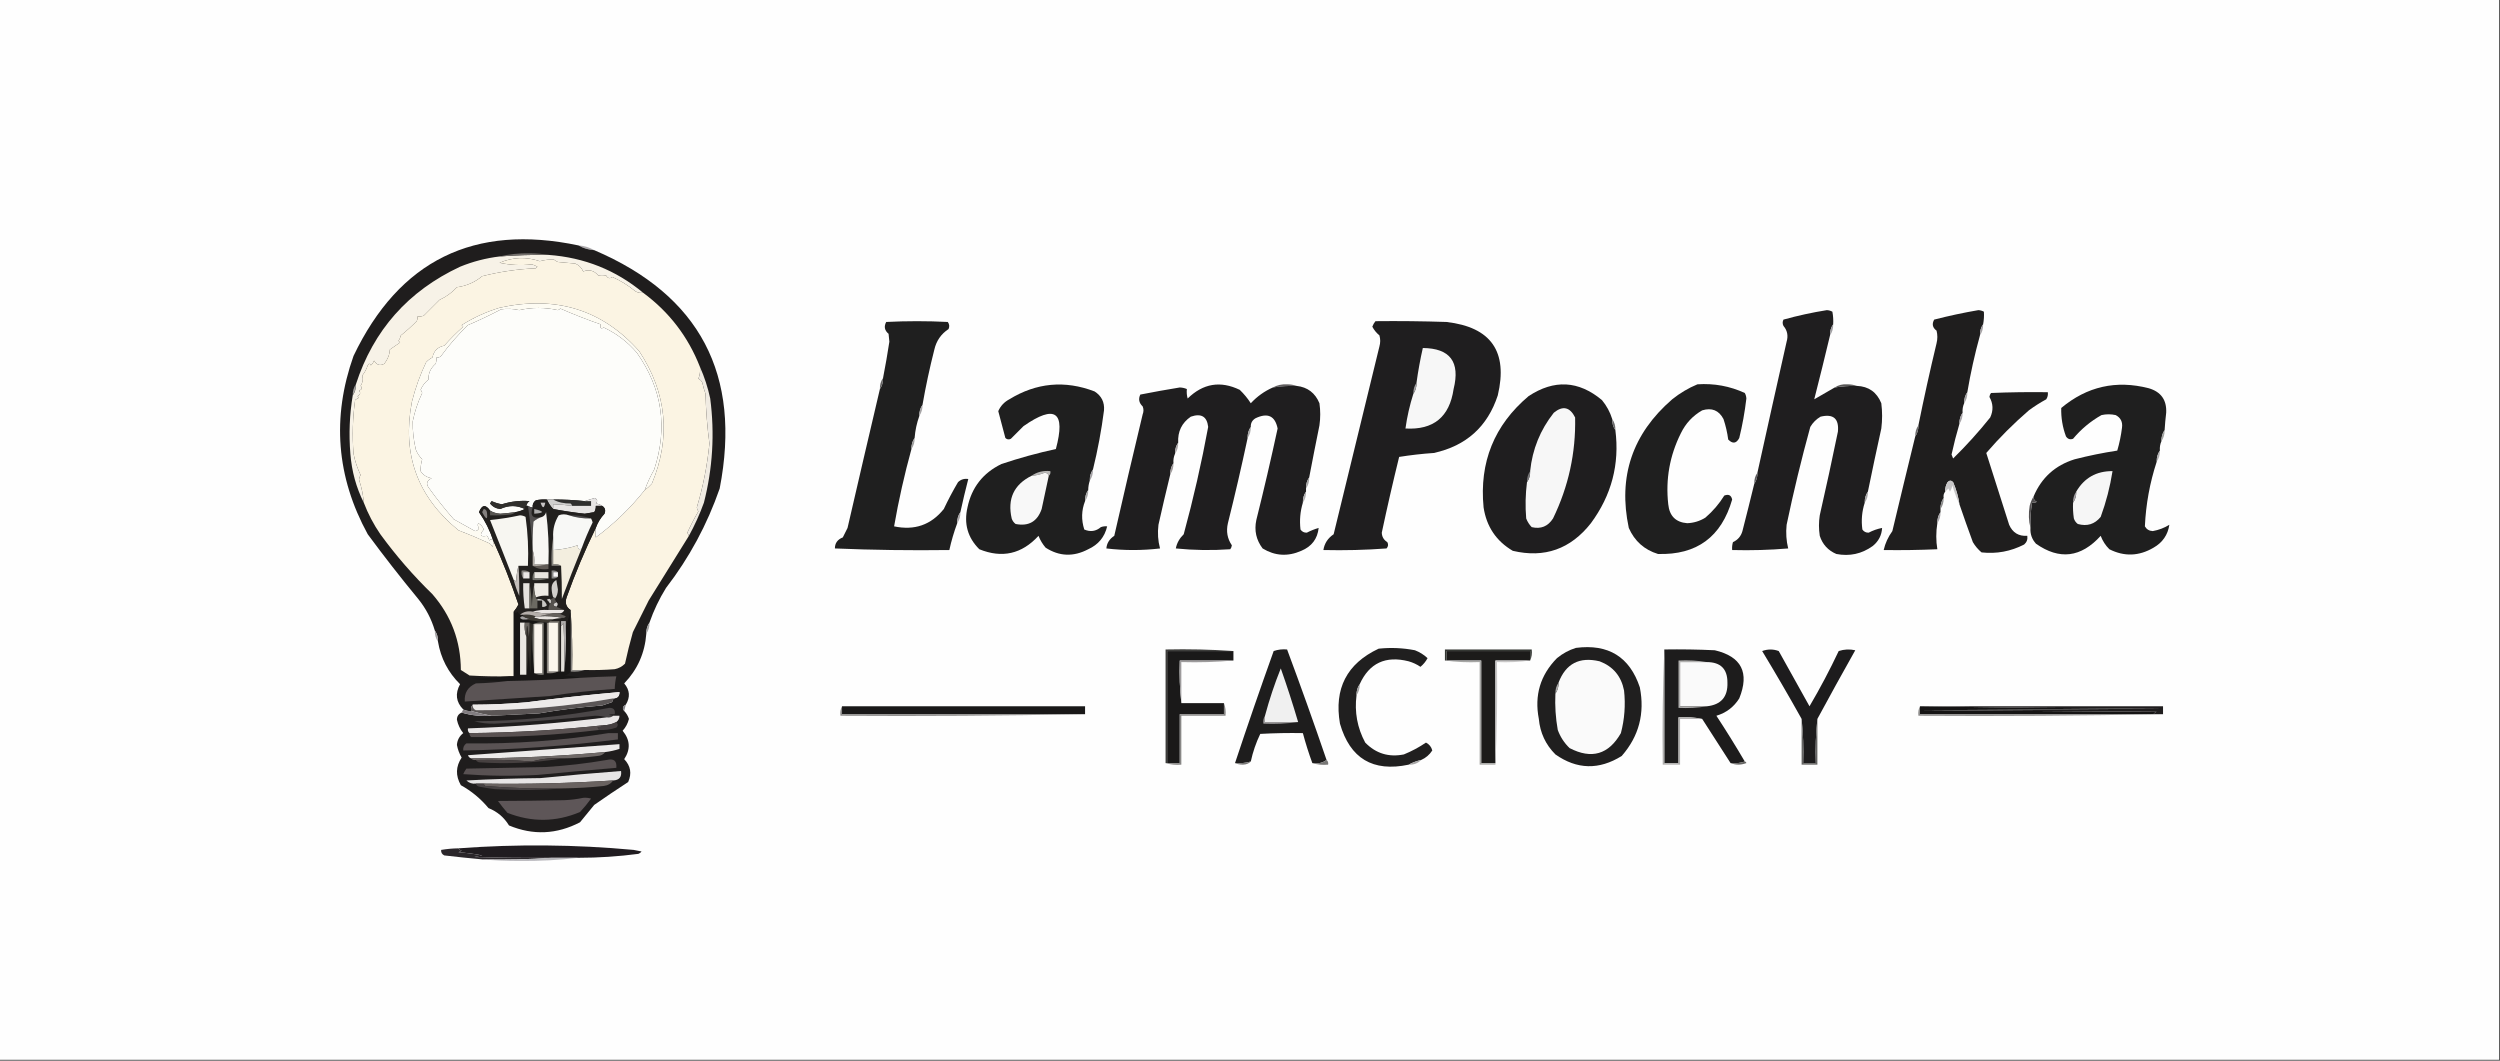 <?xml version="1.0" encoding="UTF-8"?>
<!DOCTYPE svg PUBLIC "-//W3C//DTD SVG 1.1//EN" "http://www.w3.org/Graphics/SVG/1.1/DTD/svg11.dtd">
<svg xmlns="http://www.w3.org/2000/svg" version="1.1" width="1584px" height="672px" style="shape-rendering:geometricPrecision; text-rendering:geometricPrecision; image-rendering:optimizeQuality; fill-rule:evenodd; clip-rule:evenodd" xmlns:xlink="http://www.w3.org/1999/xlink">
<rect width="100%" height="100%" fill="#333333" stroke="none"/>
<g><path style="opacity:1" fill="#fefefe" d="M -0.5,-0.5 C 527.5,-0.5 1055.5,-0.5 1583.5,-0.5C 1583.5,223.5 1583.5,447.5 1583.5,671.5C 1055.5,671.5 527.5,671.5 -0.5,671.5C -0.5,447.5 -0.5,223.5 -0.5,-0.5 Z"/></g>
<g><path style="opacity:1" fill="#adaaad" d="M 366.5,155.5 C 370.162,155.723 373.495,156.723 376.5,158.5C 372.838,158.277 369.505,157.277 366.5,155.5 Z"/></g>
<g><path style="opacity:1" fill="#1f1d1d" d="M 366.5,155.5 C 369.505,157.277 372.838,158.277 376.5,158.5C 443.468,187.089 469.968,237.422 456,309.5C 448.045,332.415 436.712,353.415 422,372.5C 417.686,379.46 414.186,386.793 411.5,394.5C 410.076,396.515 409.41,398.848 409.5,401.5C 408.592,413.742 403.926,424.242 395.5,433C 399.084,437.256 399.417,441.756 396.5,446.5C 394.481,447.538 394.147,448.872 395.5,450.5C 396.872,451.888 397.872,453.555 398.5,455.5C 397.793,458.364 396.459,460.864 394.5,463C 399.287,468.812 399.62,474.812 395.5,481C 399.585,485.264 400.419,490.097 398,495.5C 390.747,500.21 383.58,505.043 376.5,510C 373.5,513.667 370.5,517.333 367.5,521C 352.731,528.695 337.731,529.362 322.5,523C 319.367,517.863 315.034,514.196 309.5,512C 304.541,506.035 298.708,501.202 292,497.5C 288.564,491.475 288.731,485.641 292.5,480C 291.031,477.523 290.031,474.857 289.5,472C 289.71,468.943 291.043,466.443 293.5,464.5C 291.494,461.987 290.16,459.154 289.5,456C 289.522,453.817 290.522,452.317 292.5,451.5C 298.62,453.317 304.953,453.984 311.5,453.5C 321.499,453.053 331.499,452.553 341.5,452C 354.746,449.685 368.079,448.018 381.5,447C 383.5,446.333 385.5,445.667 387.5,445C 388.252,444.329 388.586,443.496 388.5,442.5C 391.179,442.475 392.512,441.142 392.5,438.5C 372.797,440.228 353.13,442.394 333.5,445C 322.186,445.973 310.852,446.473 299.5,446.5C 298.566,447.568 298.232,448.901 298.5,450.5C 296.708,450.634 295.042,450.301 293.5,449.5C 288.913,444.81 288.247,439.477 291.5,433.5C 283.953,426.075 279.286,417.075 277.5,406.5C 277.59,403.848 276.924,401.515 275.5,399.5C 273.315,392.129 269.815,385.463 265,379.5C 253.952,366.12 243.285,352.453 233,338.5C 213.151,302.215 210.151,264.548 224,225.5C 252.985,164.925 300.485,141.592 366.5,155.5 Z"/></g>
<g><path style="opacity:1" fill="#f7f2e7" d="M 347.5,161.5 C 370.264,163.163 390.264,171.163 407.5,185.5C 405.712,185.785 404.045,185.452 402.5,184.5C 398.008,180.819 393.175,177.819 388,175.5C 386.413,176.727 385.079,176.394 384,174.5C 382.192,174.888 380.525,174.888 379,174.5C 376.418,171.396 373.251,170.563 369.5,172C 368.5,169.667 366.833,168 364.5,167C 360.833,166.667 357.167,166.333 353.5,166C 352.584,165.626 351.75,165.126 351,164.5C 348.107,164.317 345.107,164.651 342,165.5C 333.375,162.576 324.875,162.909 316.5,166.5C 323.326,167.973 330.159,168.307 337,167.5C 338.225,167.862 339.391,168.362 340.5,169C 340.167,169.333 339.833,169.667 339.5,170C 327.995,170.501 316.662,172.168 305.5,175C 300.908,178.828 295.575,181.161 289.5,182C 286.365,185.401 282.698,188.067 278.5,190C 275.081,193.35 271.748,196.684 268.5,200C 267.207,200.49 265.873,200.657 264.5,200.5C 264.649,201.552 264.483,202.552 264,203.5C 260.814,206.744 257.481,209.744 254,212.5C 253.691,213.766 253.191,214.933 252.5,216C 252.833,216.333 253.167,216.667 253.5,217C 251.333,218.5 249.167,220 247,221.5C 246.868,224.614 245.701,227.614 243.5,230.5C 240.772,231.94 238.605,231.274 237,228.5C 236.581,229.672 235.915,230.672 235,231.5C 234.333,230.167 233.667,230.167 233,231.5C 232.205,233.901 231.038,236.068 229.5,238C 230.197,240.159 229.863,242.326 228.5,244.5C 229.718,245.803 229.385,246.803 227.5,247.5C 228.668,248.906 228.335,250.072 226.5,251C 226.833,251.333 227.167,251.667 227.5,252C 226.584,252.374 225.75,252.874 225,253.5C 223.45,264.783 223.117,276.117 224,287.5C 224.921,292.203 226.421,296.703 228.5,301C 227.919,301.893 227.585,302.893 227.5,304C 229.089,308.701 230.089,313.534 230.5,318.5C 225.677,308.892 222.844,298.558 222,287.5C 220.966,275.056 221.466,262.723 223.5,250.5C 224.924,248.485 225.59,246.152 225.5,243.5C 236.625,209.198 258.625,184.365 291.5,169C 299.551,165.705 307.884,163.538 316.5,162.5C 326.815,161.733 337.148,161.399 347.5,161.5 Z"/></g>
<g><path style="opacity:1" fill="#fbf4e3" d="M 407.5,185.5 C 424.005,197.677 436.005,213.344 443.5,232.5C 443.768,235.119 443.435,237.619 442.5,240C 443.667,240.5 444.5,241.333 445,242.5C 445.511,244.878 446.178,247.212 447,249.5C 447.276,260.292 448.11,270.792 449.5,281C 448.086,295.089 445.419,308.589 441.5,321.5C 441.608,322.442 441.941,323.275 442.5,324C 439.905,328.411 437.572,332.911 435.5,337.5C 435.863,338.183 436.196,338.85 436.5,339.5C 428.011,353.139 419.511,366.805 411,380.5C 407.667,387.167 404.333,393.833 401,400.5C 399.117,407.143 397.45,413.809 396,420.5C 394.2,422.317 392.034,423.484 389.5,424C 383.175,424.5 376.842,424.666 370.5,424.5C 367.833,424.5 365.167,424.5 362.5,424.5C 362.829,411.656 362.495,398.989 361.5,386.5C 358.67,384.638 357.837,381.971 359,378.5C 364.391,363.399 370.558,348.732 377.5,334.5C 377.254,336.78 377.254,338.78 377.5,340.5C 389.166,331.833 399.499,321.833 408.5,310.5C 410.129,309.375 411.629,308.041 413,306.5C 425.22,277.176 422.553,249.176 405,222.5C 381.677,196.226 352.177,187.059 316.5,195C 307.901,197.637 299.901,201.304 292.5,206C 292.833,206.333 293.167,206.667 293.5,207C 289.289,210.721 285.289,214.721 281.5,219C 277.333,219.833 274.833,222.333 274,226.5C 272.488,227.257 271.154,228.257 270,229.5C 266.197,237.46 263.197,245.794 261,254.5C 254.601,287.644 264.435,314.811 290.5,336C 296.96,338.483 303.293,341.15 309.5,344C 310.667,344.5 311.5,345.333 312,346.5C 312.49,345.207 312.657,343.873 312.5,342.5C 318.472,355.631 323.805,369.131 328.5,383C 327.685,384.643 326.685,386.143 325.5,387.5C 325.5,401.167 325.5,414.833 325.5,428.5C 324.5,428.5 323.5,428.5 322.5,428.5C 314.16,428.666 305.827,428.5 297.5,428C 295.667,426.833 293.833,425.667 292,424.5C 291.904,406.202 285.904,390.202 274,376.5C 261.88,364.72 250.88,352.053 241,338.5C 236.71,332.253 233.21,325.586 230.5,318.5C 230.089,313.534 229.089,308.701 227.5,304C 227.585,302.893 227.919,301.893 228.5,301C 226.421,296.703 224.921,292.203 224,287.5C 223.117,276.117 223.45,264.783 225,253.5C 225.75,252.874 226.584,252.374 227.5,252C 227.167,251.667 226.833,251.333 226.5,251C 228.335,250.072 228.668,248.906 227.5,247.5C 229.385,246.803 229.718,245.803 228.5,244.5C 229.863,242.326 230.197,240.159 229.5,238C 231.038,236.068 232.205,233.901 233,231.5C 233.667,230.167 234.333,230.167 235,231.5C 235.915,230.672 236.581,229.672 237,228.5C 238.605,231.274 240.772,231.94 243.5,230.5C 245.701,227.614 246.868,224.614 247,221.5C 249.167,220 251.333,218.5 253.5,217C 253.167,216.667 252.833,216.333 252.5,216C 253.191,214.933 253.691,213.766 254,212.5C 257.481,209.744 260.814,206.744 264,203.5C 264.483,202.552 264.649,201.552 264.5,200.5C 265.873,200.657 267.207,200.49 268.5,200C 271.748,196.684 275.081,193.35 278.5,190C 282.698,188.067 286.365,185.401 289.5,182C 295.575,181.161 300.908,178.828 305.5,175C 316.662,172.168 327.995,170.501 339.5,170C 339.833,169.667 340.167,169.333 340.5,169C 339.391,168.362 338.225,167.862 337,167.5C 330.159,168.307 323.326,167.973 316.5,166.5C 324.875,162.909 333.375,162.576 342,165.5C 345.107,164.651 348.107,164.317 351,164.5C 351.75,165.126 352.584,165.626 353.5,166C 357.167,166.333 360.833,166.667 364.5,167C 366.833,168 368.5,169.667 369.5,172C 373.251,170.563 376.418,171.396 379,174.5C 380.525,174.888 382.192,174.888 384,174.5C 385.079,176.394 386.413,176.727 388,175.5C 393.175,177.819 398.008,180.819 402.5,184.5C 404.045,185.452 405.712,185.785 407.5,185.5 Z"/></g>
<g><path style="opacity:1" fill="#74706d" d="M 347.5,161.5 C 337.148,161.399 326.815,161.733 316.5,162.5C 322.601,161.028 328.935,160.361 335.5,160.5C 339.681,160.501 343.681,160.834 347.5,161.5 Z"/></g>
<g><path style="opacity:1" fill="#fdfdfa" d="M 408.5,310.5 C 399.499,321.833 389.166,331.833 377.5,340.5C 377.254,338.78 377.254,336.78 377.5,334.5C 378.684,331.139 380.517,328.139 383,325.5C 383.877,323.326 383.377,321.659 381.5,320.5C 380.391,319.71 379.058,319.21 377.5,319C 378.784,317.703 378.617,316.536 377,315.5C 374.723,316.117 372.556,316.784 370.5,317.5C 363.857,316.788 357.191,316.454 350.5,316.5C 349.167,316.5 347.833,316.5 346.5,316.5C 344.143,316.337 341.81,316.503 339.5,317C 337.963,318.11 337.297,319.61 337.5,321.5C 336.391,321.443 335.391,321.11 334.5,320.5C 334.167,320.5 333.833,320.5 333.5,320.5C 333.721,319.265 334.388,318.265 335.5,317.5C 329.665,317.019 323.832,317.686 318,319.5C 315.739,319.135 313.573,318.469 311.5,317.5C 311.167,318 310.833,318.5 310.5,319C 312.14,321.071 314.307,322.238 317,322.5C 322.256,320.047 327.423,320.047 332.5,322.5C 330.698,323.458 328.698,324.125 326.5,324.5C 323.353,324.923 320.186,325.256 317,325.5C 314.551,325.342 312.384,324.675 310.5,323.5C 307.691,319.446 305.358,319.779 303.5,324.5C 307.408,330.067 310.408,336.067 312.5,342.5C 311.603,341.402 310.77,341.402 310,342.5C 309.751,341.376 309.251,340.376 308.5,339.5C 304.255,340.349 303.589,339.016 306.5,335.5C 305.863,333.697 304.697,332.364 303,331.5C 302.508,332.549 302.674,333.549 303.5,334.5C 303.113,335.72 302.28,336.387 301,336.5C 296.519,334.031 292.019,331.531 287.5,329C 281.788,322.48 276.621,315.98 272,309.5C 269.736,306.744 270.236,304.578 273.5,303C 270.45,302.483 268.117,300.983 266.5,298.5C 266.421,296.071 266.755,293.571 267.5,291C 265.761,289.263 264.428,287.263 263.5,285C 262.054,278.919 261.388,272.919 261.5,267C 262.748,260.776 264.748,254.776 267.5,249C 267.355,248.228 267.022,247.561 266.5,247C 267.624,244.381 269.29,242.215 271.5,240.5C 271.304,236.649 272.804,233.316 276,230.5C 276.49,229.207 276.657,227.873 276.5,226.5C 277.675,226.719 278.675,226.386 279.5,225.5C 284.577,218.532 290.244,212.032 296.5,206C 303.621,202.939 310.621,199.606 317.5,196C 321.351,195.46 325.185,195.626 329,196.5C 337.037,194.66 345.203,194.66 353.5,196.5C 354.086,196.291 354.586,195.957 355,195.5C 363.097,199.049 371.597,202.382 380.5,205.5C 380.119,207.942 380.786,208.609 382.5,207.5C 390.639,211.302 397.639,216.635 403.5,223.5C 419.536,246.177 423.203,270.843 414.5,297.5C 412.105,301.701 410.105,306.034 408.5,310.5 Z"/></g>
<g><path style="opacity:1" fill="#1f1f1f" d="M 584.5,256.5 C 583.076,258.515 582.41,260.848 582.5,263.5C 580.869,268.024 579.869,272.691 579.5,277.5C 578.076,279.515 577.41,281.848 577.5,284.5C 573.05,300.637 569.383,316.97 566.5,333.5C 579.438,336.246 589.938,332.579 598,322.5C 600.745,316.675 603.745,311.008 607,305.5C 608.789,303.771 610.956,303.104 613.5,303.5C 611.715,310.416 610.048,317.416 608.5,324.5C 607.076,326.515 606.41,328.848 606.5,331.5C 604.465,336.969 602.798,342.635 601.5,348.5C 577.259,348.828 553.092,348.494 529,347.5C 528.974,344.16 530.64,341.827 534,340.5C 535,338.5 536,336.5 537,334.5C 543.771,305.143 550.604,275.81 557.5,246.5C 558.924,244.485 559.59,242.152 559.5,239.5C 560.99,231.87 562.323,224.203 563.5,216.5C 563.333,214.833 563.167,213.167 563,211.5C 560.446,209.397 559.946,206.897 561.5,204C 574.5,203.333 587.5,203.333 600.5,204C 601.554,205.388 601.72,206.888 601,208.5C 596.276,211.606 593.276,215.939 592,221.5C 589.048,233.093 586.548,244.76 584.5,256.5 Z"/></g>
<g><path style="opacity:1" fill="#1f1e1f" d="M 871.5,203.5 C 886.504,203.333 901.504,203.5 916.5,204C 944.724,207.267 955.557,222.767 949,250.5C 942.512,270.316 929.012,282.483 908.5,287C 901.126,287.504 893.792,288.337 886.5,289.5C 882.573,305.472 878.906,321.472 875.5,337.5C 875.582,340.093 876.748,342.093 879,343.5C 879.781,344.944 879.614,346.277 878.5,347.5C 865.216,348.482 851.883,348.815 838.5,348.5C 839.145,344.322 841.312,340.989 845,338.5C 854.665,298.842 864.332,259.176 874,219.5C 874.667,217.167 874.667,214.833 874,212.5C 872.108,210.946 870.608,209.112 869.5,207C 869.978,205.697 870.645,204.531 871.5,203.5 Z"/></g>
<g><path style="opacity:1" fill="#1f1e1f" d="M 1161.5,205.5 C 1160.08,207.515 1159.41,209.848 1159.5,212.5C 1156.27,226.026 1152.94,239.526 1149.5,253C 1153.71,250.555 1158.04,248.055 1162.5,245.5C 1167.13,244.771 1171.8,244.437 1176.5,244.5C 1183.99,244.81 1189.15,248.477 1192,255.5C 1192.67,260.833 1192.67,266.167 1192,271.5C 1189.06,284.819 1186.23,298.152 1183.5,311.5C 1182.08,313.515 1181.41,315.848 1181.5,318.5C 1179.71,324.038 1179.21,329.704 1180,335.5C 1180.96,336.894 1182.29,337.561 1184,337.5C 1186.66,336.089 1189.5,335.089 1192.5,334.5C 1192.25,339.16 1190.25,342.993 1186.5,346C 1179.58,350.955 1171.91,352.622 1163.5,351C 1158.24,348.744 1154.74,344.91 1153,339.5C 1152.33,335.167 1152.33,330.833 1153,326.5C 1157.03,308.852 1160.86,291.186 1164.5,273.5C 1165.28,265.222 1161.62,262.055 1153.5,264C 1150.76,265.614 1148.6,267.781 1147,270.5C 1141.36,291.011 1136.36,311.677 1132,332.5C 1131.46,337.637 1131.8,342.637 1133,347.5C 1121.25,348.488 1109.41,348.821 1097.5,348.5C 1097.34,346.801 1097.51,345.134 1098,343.5C 1101.09,342.077 1103.09,339.743 1104,336.5C 1106.57,326.485 1109.07,316.485 1111.5,306.5C 1112.92,304.485 1113.59,302.152 1113.5,299.5C 1119.59,271.869 1125.76,244.202 1132,216.5C 1133.12,212.712 1132.45,209.378 1130,206.5C 1129.33,205.167 1129.33,203.833 1130,202.5C 1138.99,199.996 1148.16,197.996 1157.5,196.5C 1158.77,196.57 1159.94,196.903 1161,197.5C 1161.5,200.146 1161.66,202.813 1161.5,205.5 Z"/></g>
<g><path style="opacity:1" fill="#1f1e1e" d="M 1256.5,205.5 C 1255.08,207.515 1254.41,209.848 1254.5,212.5C 1251.22,224.336 1248.56,236.336 1246.5,248.5C 1245.08,250.515 1244.41,252.848 1244.5,255.5C 1243.66,257.379 1243.33,259.379 1243.5,261.5C 1242.08,263.515 1241.41,265.848 1241.5,268.5C 1239.63,274.809 1237.96,281.309 1236.5,288C 1236.83,288.833 1237.17,289.667 1237.5,290.5C 1245.89,282.281 1253.72,273.615 1261,264.5C 1263.07,260.045 1262.9,255.712 1260.5,251.5C 1260.61,250.558 1260.94,249.725 1261.5,249C 1273.5,248.5 1285.5,248.333 1297.5,248.5C 1297.71,250.144 1297.38,251.644 1296.5,253C 1292.66,255.084 1289,257.417 1285.5,260C 1275.82,268.346 1266.82,277.346 1258.5,287C 1263.33,302.167 1268.17,317.333 1273,332.5C 1275.19,337.509 1279.02,339.842 1284.5,339.5C 1284.82,341.722 1284.16,343.556 1282.5,345C 1273.98,349.381 1264.98,351.048 1255.5,350C 1253.29,348.127 1251.46,345.96 1250,343.5C 1247.03,335.429 1244.2,327.429 1241.5,319.5C 1240.78,314.677 1239.45,310.01 1237.5,305.5C 1236.35,304.269 1235.18,304.269 1234,305.5C 1232.87,307.345 1232.37,309.345 1232.5,311.5C 1231.57,312.568 1231.23,313.901 1231.5,315.5C 1230.08,317.515 1229.41,319.848 1229.5,322.5C 1229.5,323.167 1229.5,323.833 1229.5,324.5C 1228.08,326.515 1227.41,328.848 1227.5,331.5C 1226.6,337.108 1226.6,342.608 1227.5,348C 1216.17,348.5 1204.84,348.667 1193.5,348.5C 1194.49,344.191 1196.32,340.191 1199,336.5C 1203.77,316.462 1208.61,296.462 1213.5,276.5C 1214.92,274.485 1215.59,272.152 1215.5,269.5C 1219.02,252.109 1222.85,234.776 1227,217.5C 1227.67,214.833 1227.67,212.167 1227,209.5C 1224.44,207.607 1223.94,205.273 1225.5,202.5C 1234.7,200.126 1244.04,198.126 1253.5,196.5C 1254.77,196.57 1255.94,196.903 1257,197.5C 1257.17,200.157 1257.01,202.824 1256.5,205.5 Z"/></g>
<g><path style="opacity:1" fill="#a09fa3" d="M 1161.5,205.5 C 1161.59,208.152 1160.92,210.485 1159.5,212.5C 1159.41,209.848 1160.08,207.515 1161.5,205.5 Z"/></g>
<g><path style="opacity:1" fill="#a4a1a4" d="M 1256.5,205.5 C 1256.59,208.152 1255.92,210.485 1254.5,212.5C 1254.41,209.848 1255.08,207.515 1256.5,205.5 Z"/></g>
<g><path style="opacity:1" fill="#f7f7f7" d="M 895.5,249.5 C 896.924,247.485 897.59,245.152 897.5,242.5C 898.519,235.096 899.852,227.763 901.5,220.5C 918.783,220.655 925.283,229.322 921,246.5C 918.418,264.196 908.251,272.529 890.5,271.5C 891.538,264.016 893.204,256.683 895.5,249.5 Z"/></g>
<g><path style="opacity:1" fill="#fdfbf2" d="M 408.5,310.5 C 410.105,306.034 412.105,301.701 414.5,297.5C 423.203,270.843 419.536,246.177 403.5,223.5C 397.639,216.635 390.639,211.302 382.5,207.5C 380.786,208.609 380.119,207.942 380.5,205.5C 371.597,202.382 363.097,199.049 355,195.5C 354.586,195.957 354.086,196.291 353.5,196.5C 345.203,194.66 337.037,194.66 329,196.5C 325.185,195.626 321.351,195.46 317.5,196C 310.621,199.606 303.621,202.939 296.5,206C 290.244,212.032 284.577,218.532 279.5,225.5C 278.675,226.386 277.675,226.719 276.5,226.5C 276.657,227.873 276.49,229.207 276,230.5C 272.804,233.316 271.304,236.649 271.5,240.5C 269.29,242.215 267.624,244.381 266.5,247C 267.022,247.561 267.355,248.228 267.5,249C 264.748,254.776 262.748,260.776 261.5,267C 261.388,272.919 262.054,278.919 263.5,285C 264.428,287.263 265.761,289.263 267.5,291C 266.755,293.571 266.421,296.071 266.5,298.5C 268.117,300.983 270.45,302.483 273.5,303C 270.236,304.578 269.736,306.744 272,309.5C 276.621,315.98 281.788,322.48 287.5,329C 292.019,331.531 296.519,334.031 301,336.5C 302.28,336.387 303.113,335.72 303.5,334.5C 302.674,333.549 302.508,332.549 303,331.5C 304.697,332.364 305.863,333.697 306.5,335.5C 303.589,339.016 304.255,340.349 308.5,339.5C 309.251,340.376 309.751,341.376 310,342.5C 310.77,341.402 311.603,341.402 312.5,342.5C 312.657,343.873 312.49,345.207 312,346.5C 311.5,345.333 310.667,344.5 309.5,344C 303.293,341.15 296.96,338.483 290.5,336C 264.435,314.811 254.601,287.644 261,254.5C 263.197,245.794 266.197,237.46 270,229.5C 271.154,228.257 272.488,227.257 274,226.5C 274.833,222.333 277.333,219.833 281.5,219C 285.289,214.721 289.289,210.721 293.5,207C 293.167,206.667 292.833,206.333 292.5,206C 299.901,201.304 307.901,197.637 316.5,195C 352.177,187.059 381.677,196.226 405,222.5C 422.553,249.176 425.22,277.176 413,306.5C 411.629,308.041 410.129,309.375 408.5,310.5 Z"/></g>
<g><path style="opacity:1" fill="#575655" d="M 1176.5,244.5 C 1171.8,244.437 1167.13,244.771 1162.5,245.5C 1164.81,243.953 1167.47,243.287 1170.5,243.5C 1172.7,243.505 1174.7,243.838 1176.5,244.5 Z"/></g>
<g><path style="opacity:1" fill="#605d5e" d="M 821.5,244.5 C 816.463,244.413 811.463,244.746 806.5,245.5C 809.186,244.009 812.186,243.343 815.5,243.5C 817.696,243.505 819.696,243.838 821.5,244.5 Z"/></g>
<g><path style="opacity:1" fill="#646363" d="M 559.5,239.5 C 559.59,242.152 558.924,244.485 557.5,246.5C 557.41,243.848 558.076,241.515 559.5,239.5 Z"/></g>
<g><path style="opacity:1" fill="#1f1f1f" d="M 692.5,297.5 C 691.076,299.515 690.41,301.848 690.5,304.5C 689.85,306.435 689.517,308.435 689.5,310.5C 688.076,312.515 687.41,314.848 687.5,317.5C 685.201,323.351 685.034,329.351 687,335.5C 690.861,337.164 694.361,336.664 697.5,334C 698.793,333.51 700.127,333.343 701.5,333.5C 699.918,340.256 695.918,345.089 689.5,348C 680.18,352.922 671.18,352.588 662.5,347C 660.57,344.742 659.07,342.242 658,339.5C 647.415,351.033 634.915,353.866 620.5,348C 613.122,340.668 610.622,331.834 613,321.5C 615.635,308.857 622.801,299.691 634.5,294C 645.854,290.198 657.354,287.031 669,284.5C 675.362,260.857 668.529,256.024 648.5,270C 645.833,272.667 643.167,275.333 640.5,278C 639.216,278.684 638.049,278.517 637,277.5C 635.509,271.845 634.009,266.178 632.5,260.5C 633.942,257.223 636.275,254.723 639.5,253C 656.682,242.48 674.682,240.813 693.5,248C 697.909,250.817 699.909,254.817 699.5,260C 697.869,272.652 695.536,285.152 692.5,297.5 Z"/></g>
<g><path style="opacity:1" fill="#1f1e1f" d="M 806.5,245.5 C 811.463,244.746 816.463,244.413 821.5,244.5C 828.455,245.28 833.289,248.947 836,255.5C 836.667,260.167 836.667,264.833 836,269.5C 833.765,280.507 831.599,291.507 829.5,302.5C 828.076,304.515 827.41,306.848 827.5,309.5C 827.5,310.167 827.5,310.833 827.5,311.5C 826.076,313.515 825.41,315.848 825.5,318.5C 823.814,324.029 823.314,329.696 824,335.5C 824.956,336.894 826.289,337.561 828,337.5C 830.41,336.252 832.91,335.252 835.5,334.5C 834.768,341.417 831.101,346.251 824.5,349C 815.967,352.76 807.8,352.26 800,347.5C 795.927,342.141 794.594,336.141 796,329.5C 800.82,310.221 805.32,290.888 809.5,271.5C 807.885,263.494 803.218,261.327 795.5,265C 793.393,266.264 792.393,268.097 792.5,270.5C 791.076,272.515 790.41,274.848 790.5,277.5C 786.657,295.543 782.49,313.543 778,331.5C 776.806,336.643 777.639,341.31 780.5,345.5C 780.392,346.442 780.059,347.275 779.5,348C 767.924,348.82 756.424,348.654 745,347.5C 745.642,344.127 747.309,341.127 750,338.5C 756.118,316.03 761.285,293.363 765.5,270.5C 764.758,263.89 761.091,261.723 754.5,264C 748.782,267.938 746.115,273.438 746.5,280.5C 745.076,282.515 744.41,284.848 744.5,287.5C 743.659,289.379 743.325,291.379 743.5,293.5C 742.076,295.515 741.41,297.848 741.5,300.5C 738.897,311.102 736.397,321.769 734,332.5C 733.358,337.704 733.691,342.704 735,347.5C 723.667,348.833 712.333,348.833 701,347.5C 701.265,344.18 702.931,341.513 706,339.5C 711.84,313.807 717.84,288.14 724,262.5C 724.667,260.833 724.667,259.167 724,257.5C 721.654,255.294 721.154,252.794 722.5,250C 730.801,248.361 739.135,246.861 747.5,245.5C 749.1,245.551 750.6,245.884 752,246.5C 751.782,248.587 751.949,250.587 752.5,252.5C 762.264,242.934 773.264,241.1 785.5,247C 788.202,249.597 790.536,252.43 792.5,255.5C 796.521,251.166 801.188,247.832 806.5,245.5 Z"/></g>
<g><path style="opacity:1" fill="#1f1f1f" d="M 1371.5,272.5 C 1370.08,274.515 1369.41,276.848 1369.5,279.5C 1368.66,281.379 1368.33,283.379 1368.5,285.5C 1367.08,287.515 1366.41,289.848 1366.5,292.5C 1362.13,305.835 1359.63,319.502 1359,333.5C 1360.08,335.39 1361.74,336.39 1364,336.5C 1367.83,335.796 1371.33,334.463 1374.5,332.5C 1373.54,338.904 1370.21,343.737 1364.5,347C 1355.28,352.438 1345.94,352.771 1336.5,348C 1334.03,345.559 1332.2,342.726 1331,339.5C 1318.52,353.283 1304.85,354.949 1290,344.5C 1287.42,341.664 1286.25,338.331 1286.5,334.5C 1286.32,329.12 1286.66,323.787 1287.5,318.5C 1288.55,318.649 1289.55,318.483 1290.5,318C 1289.03,317.29 1288.36,316.124 1288.5,314.5C 1293.51,302.655 1302.18,294.822 1314.5,291C 1323.42,288.717 1332.42,286.883 1341.5,285.5C 1342.89,280.762 1343.89,275.929 1344.5,271C 1345,267.332 1343.67,264.666 1340.5,263C 1337.5,262.333 1334.5,262.333 1331.5,263C 1324.62,266.87 1318.62,271.87 1313.5,278C 1311.63,278.711 1310.13,278.211 1309,276.5C 1306.83,270.656 1305.83,264.656 1306,258.5C 1322.32,244.842 1340.82,240.676 1361.5,246C 1369.22,248.278 1372.89,253.445 1372.5,261.5C 1372.06,265.163 1371.72,268.829 1371.5,272.5 Z"/></g>
<g><path style="opacity:1" fill="#a1a0a2" d="M 897.5,242.5 C 897.59,245.152 896.924,247.485 895.5,249.5C 895.41,246.848 896.076,244.515 897.5,242.5 Z"/></g>
<g><path style="opacity:1" fill="#a4a29f" d="M 225.5,243.5 C 225.59,246.152 224.924,248.485 223.5,250.5C 223.41,247.848 224.076,245.515 225.5,243.5 Z"/></g>
<g><path style="opacity:1" fill="#1f1e1f" d="M 1021.5,265.5 C 1021.41,268.152 1022.08,270.485 1023.5,272.5C 1026.25,294.119 1021.08,313.786 1008,331.5C 995.09,347.912 978.59,353.746 958.5,349C 948.029,342.84 941.862,333.673 940,321.5C 937.226,292.901 946.726,269.401 968.5,251C 984.723,240.301 1000.22,241.134 1015,253.5C 1017.95,257.075 1020.12,261.075 1021.5,265.5 Z"/></g>
<g><path style="opacity:1" fill="#a3a2a3" d="M 1246.5,248.5 C 1246.59,251.152 1245.92,253.485 1244.5,255.5C 1244.41,252.848 1245.08,250.515 1246.5,248.5 Z"/></g>
<g><path style="opacity:1" fill="#f7f7f7" d="M 967.5,305.5 C 968.924,303.485 969.59,301.152 969.5,298.5C 970.928,284.654 975.928,272.32 984.5,261.5C 990.173,256.864 994.673,257.864 998,264.5C 998.482,286.935 993.815,308.268 984,328.5C 980.769,333.534 976.269,335.368 970.5,334C 968.959,332.421 967.792,330.587 967,328.5C 966.353,320.811 966.52,313.144 967.5,305.5 Z"/></g>
<g><path style="opacity:1" fill="#a7a5a7" d="M 584.5,256.5 C 584.59,259.152 583.924,261.485 582.5,263.5C 582.41,260.848 583.076,258.515 584.5,256.5 Z"/></g>
<g><path style="opacity:1" fill="#a7a4a8" d="M 1243.5,261.5 C 1243.59,264.152 1242.92,266.485 1241.5,268.5C 1241.41,265.848 1242.08,263.515 1243.5,261.5 Z"/></g>
<g><path style="opacity:1" fill="#f0ebe2" d="M 443.5,232.5 C 446.331,238.829 448.498,245.496 450,252.5C 452.895,274.767 451.562,296.767 446,318.5C 443.354,325.787 440.188,332.787 436.5,339.5C 436.196,338.85 435.863,338.183 435.5,337.5C 437.572,332.911 439.905,328.411 442.5,324C 441.941,323.275 441.608,322.442 441.5,321.5C 445.419,308.589 448.086,295.089 449.5,281C 448.11,270.792 447.276,260.292 447,249.5C 446.178,247.212 445.511,244.878 445,242.5C 444.5,241.333 443.667,240.5 442.5,240C 443.435,237.619 443.768,235.119 443.5,232.5 Z"/></g>
<g><path style="opacity:1" fill="#1f1f1f" d="M 1075.5,243.5 C 1086.02,242.8 1096.02,244.633 1105.5,249C 1106.1,250.062 1106.43,251.228 1106.5,252.5C 1105.5,261.01 1104,269.343 1102,277.5C 1100.17,281.037 1097.84,281.371 1095,278.5C 1094.41,274.072 1093.41,269.739 1092,265.5C 1089.08,259.975 1084.58,258.142 1078.5,260C 1072.53,263.429 1068.03,268.262 1065,274.5C 1057.91,288.699 1055.24,303.699 1057,319.5C 1057.75,326.921 1061.75,330.921 1069,331.5C 1073.14,331.344 1076.97,330.177 1080.5,328C 1085.25,323.922 1089.25,319.255 1092.5,314C 1095.24,312.92 1096.9,313.754 1097.5,316.5C 1090.69,340.226 1075.02,351.726 1050.5,351C 1041.85,348.349 1035.68,342.849 1032,334.5C 1025.09,302.024 1034.25,274.857 1059.5,253C 1064.48,249.02 1069.81,245.853 1075.5,243.5 Z"/></g>
<g><path style="opacity:1" fill="#6b6b6c" d="M 1021.5,265.5 C 1022.92,267.515 1023.59,269.848 1023.5,272.5C 1022.08,270.485 1021.41,268.152 1021.5,265.5 Z"/></g>
<g><path style="opacity:1" fill="#6b6a6b" d="M 1215.5,269.5 C 1215.59,272.152 1214.92,274.485 1213.5,276.5C 1213.41,273.848 1214.08,271.515 1215.5,269.5 Z"/></g>
<g><path style="opacity:1" fill="#a8a8a8" d="M 792.5,270.5 C 792.59,273.152 791.924,275.485 790.5,277.5C 790.41,274.848 791.076,272.515 792.5,270.5 Z"/></g>
<g><path style="opacity:1" fill="#a1a2a0" d="M 1371.5,272.5 C 1371.59,275.152 1370.92,277.485 1369.5,279.5C 1369.41,276.848 1370.08,274.515 1371.5,272.5 Z"/></g>
<g><path style="opacity:1" fill="#a0a0a0" d="M 579.5,277.5 C 579.59,280.152 578.924,282.485 577.5,284.5C 577.41,281.848 578.076,279.515 579.5,277.5 Z"/></g>
<g><path style="opacity:1" fill="#aaa7a8" d="M 746.5,280.5 C 746.59,283.152 745.924,285.485 744.5,287.5C 744.41,284.848 745.076,282.515 746.5,280.5 Z"/></g>
<g><path style="opacity:1" fill="#adacad" d="M 1368.5,285.5 C 1368.59,288.152 1367.92,290.485 1366.5,292.5C 1366.41,289.848 1367.08,287.515 1368.5,285.5 Z"/></g>
<g><path style="opacity:1" fill="#b9b8b7" d="M 664.5,301.5 C 664.209,300.351 663.376,299.684 662,299.5C 659.269,300.617 656.435,301.283 653.5,301.5C 657.018,299.034 661.018,298.034 665.5,298.5C 665.737,299.791 665.404,300.791 664.5,301.5 Z"/></g>
<g><path style="opacity:1" fill="#a09b9c" d="M 743.5,293.5 C 743.59,296.152 742.924,298.485 741.5,300.5C 741.41,297.848 742.076,295.515 743.5,293.5 Z"/></g>
<g><path style="opacity:1" fill="#f6f6f6" d="M 1313.5,318.5 C 1314.92,316.485 1315.59,314.152 1315.5,311.5C 1320.61,302.776 1328.27,298.443 1338.5,298.5C 1336.95,308.407 1334.45,318.074 1331,327.5C 1327.21,332.153 1322.38,333.653 1316.5,332C 1315.3,331.097 1314.47,329.931 1314,328.5C 1313.5,325.183 1313.33,321.85 1313.5,318.5 Z"/></g>
<g><path style="opacity:1" fill="#f8f8f8" d="M 664.5,301.5 C 663.018,308.479 661.518,315.479 660,322.5C 657.277,330.446 651.777,333.613 643.5,332C 642.299,331.097 641.465,329.931 641,328.5C 638.21,316.089 642.376,307.089 653.5,301.5C 656.435,301.283 659.269,300.617 662,299.5C 663.376,299.684 664.209,300.351 664.5,301.5 Z"/></g>
<g><path style="opacity:1" fill="#a4a2a5" d="M 692.5,297.5 C 692.59,300.152 691.924,302.485 690.5,304.5C 690.41,301.848 691.076,299.515 692.5,297.5 Z"/></g>
<g><path style="opacity:1" fill="#7a797b" d="M 969.5,298.5 C 969.59,301.152 968.924,303.485 967.5,305.5C 967.41,302.848 968.076,300.515 969.5,298.5 Z"/></g>
<g><path style="opacity:1" fill="#5b5a5d" d="M 1113.5,299.5 C 1113.59,302.152 1112.92,304.485 1111.5,306.5C 1111.41,303.848 1112.08,301.515 1113.5,299.5 Z"/></g>
<g><path style="opacity:1" fill="#c7c6c7" d="M 1241.5,319.5 C 1239.73,315.715 1238.23,311.715 1237,307.5C 1236.78,308.938 1236.28,310.271 1235.5,311.5C 1235.17,310.833 1234.83,310.167 1234.5,309.5C 1233.82,310.243 1233.15,310.909 1232.5,311.5C 1232.37,309.345 1232.87,307.345 1234,305.5C 1235.18,304.269 1236.35,304.269 1237.5,305.5C 1239.45,310.01 1240.78,314.677 1241.5,319.5 Z"/></g>
<g><path style="opacity:1" fill="#a3a2a3" d="M 829.5,302.5 C 829.59,305.152 828.924,307.485 827.5,309.5C 827.41,306.848 828.076,304.515 829.5,302.5 Z"/></g>
<g><path style="opacity:1" fill="#a6a3a7" d="M 1315.5,311.5 C 1315.59,314.152 1314.92,316.485 1313.5,318.5C 1313.41,315.848 1314.08,313.515 1315.5,311.5 Z"/></g>
<g><path style="opacity:1" fill="#a5a5a5" d="M 689.5,310.5 C 689.59,313.152 688.924,315.485 687.5,317.5C 687.41,314.848 688.076,312.515 689.5,310.5 Z"/></g>
<g><path style="opacity:1" fill="#2f2f2e" d="M 350.5,316.5 C 357.191,316.454 363.857,316.788 370.5,317.5C 371.833,317.5 373.167,317.5 374.5,317.5C 374.5,318.5 374.5,319.5 374.5,320.5C 370.5,320.5 366.5,320.5 362.5,320.5C 362.389,319.883 362.056,319.383 361.5,319C 357.367,319.094 353.701,318.26 350.5,316.5 Z"/></g>
<g><path style="opacity:1" fill="#adacad" d="M 827.5,311.5 C 827.59,314.152 826.924,316.485 825.5,318.5C 825.41,315.848 826.076,313.515 827.5,311.5 Z"/></g>
<g><path style="opacity:1" fill="#a5a4a5" d="M 1183.5,311.5 C 1183.59,314.152 1182.92,316.485 1181.5,318.5C 1181.41,315.848 1182.08,313.515 1183.5,311.5 Z"/></g>
<g><path style="opacity:1" fill="#302f2c" d="M 333.5,320.5 C 332.662,320.842 332.328,321.508 332.5,322.5C 327.423,320.047 322.256,320.047 317,322.5C 314.307,322.238 312.14,321.071 310.5,319C 310.833,318.5 311.167,318 311.5,317.5C 313.573,318.469 315.739,319.135 318,319.5C 323.832,317.686 329.665,317.019 335.5,317.5C 334.388,318.265 333.721,319.265 333.5,320.5 Z"/></g>
<g><path style="opacity:1" fill="#cfcecd" d="M 346.5,316.5 C 347.833,316.5 349.167,316.5 350.5,316.5C 353.701,318.26 357.367,319.094 361.5,319C 362.056,319.383 362.389,319.883 362.5,320.5C 358.519,319.979 354.519,319.646 350.5,319.5C 350.5,320.5 350.5,321.5 350.5,322.5C 348.877,320.815 347.544,318.815 346.5,316.5 Z"/></g>
<g><path style="opacity:1" fill="#8d8d8d" d="M 1231.5,315.5 C 1231.59,318.152 1230.92,320.485 1229.5,322.5C 1229.41,319.848 1230.08,317.515 1231.5,315.5 Z"/></g>
<g><path style="opacity:1" fill="#e7e5e4" d="M 381.5,320.5 C 380.167,320.5 378.833,320.5 377.5,320.5C 377.579,321.93 377.246,323.264 376.5,324.5C 374.5,324.833 372.5,325.167 370.5,325.5C 363.752,324.748 357.085,323.748 350.5,322.5C 350.5,321.5 350.5,320.5 350.5,319.5C 354.519,319.646 358.519,319.979 362.5,320.5C 366.5,320.5 370.5,320.5 374.5,320.5C 374.5,319.5 374.5,318.5 374.5,317.5C 373.167,317.5 371.833,317.5 370.5,317.5C 372.556,316.784 374.723,316.117 377,315.5C 378.617,316.536 378.784,317.703 377.5,319C 379.058,319.21 380.391,319.71 381.5,320.5 Z"/></g>
<g><path style="opacity:1" fill="#aaa7a9" d="M 608.5,324.5 C 608.59,327.152 607.924,329.485 606.5,331.5C 606.41,328.848 607.076,326.515 608.5,324.5 Z"/></g>
<g><path style="opacity:1" fill="#525051" d="M 1288.5,314.5 C 1288.36,316.124 1289.03,317.29 1290.5,318C 1289.55,318.483 1288.55,318.649 1287.5,318.5C 1286.66,323.787 1286.32,329.12 1286.5,334.5C 1285.35,330.019 1285.18,325.352 1286,320.5C 1286.57,318.277 1287.4,316.277 1288.5,314.5 Z"/></g>
<g><path style="opacity:1" fill="#a9a7aa" d="M 1229.5,324.5 C 1229.59,327.152 1228.92,329.485 1227.5,331.5C 1227.41,328.848 1228.08,326.515 1229.5,324.5 Z"/></g>
<g><path style="opacity:1" fill="#22201e" d="M 346.5,316.5 C 347.544,318.815 348.877,320.815 350.5,322.5C 357.085,323.748 363.752,324.748 370.5,325.5C 372.5,325.167 374.5,324.833 376.5,324.5C 377.246,323.264 377.579,321.93 377.5,320.5C 378.833,320.5 380.167,320.5 381.5,320.5C 383.377,321.659 383.877,323.326 383,325.5C 380.517,328.139 378.684,331.139 377.5,334.5C 370.558,348.732 364.391,363.399 359,378.5C 357.837,381.971 358.67,384.638 361.5,386.5C 361.5,386.833 361.5,387.167 361.5,387.5C 360.5,390.833 359.5,394.167 358.5,397.5C 358.5,396.167 358.5,394.833 358.5,393.5C 357.5,393.5 356.5,393.5 355.5,393.5C 355.5,394.5 355.5,395.5 355.5,396.5C 355.5,406.167 355.5,415.833 355.5,425.5C 355.167,425.5 354.833,425.5 354.5,425.5C 354.5,414.833 354.5,404.167 354.5,393.5C 352.833,393.5 351.167,393.5 349.5,393.5C 349.5,393.167 349.5,392.833 349.5,392.5C 351.806,392.007 354.139,391.674 356.5,391.5C 357.376,391.631 358.043,391.298 358.5,390.5C 356.709,389.83 355.042,389.163 353.5,388.5C 355.483,388.843 356.817,388.176 357.5,386.5C 355.833,385.833 354.167,385.167 352.5,384.5C 353.625,383.348 353.625,382.348 352.5,381.5C 352.167,380.833 351.833,380.167 351.5,379.5C 352.794,377.952 353.461,375.952 353.5,373.5C 353.167,371.5 352.833,369.5 352.5,367.5C 350.444,368.628 349.444,370.462 349.5,373C 349.581,374.924 349.914,376.757 350.5,378.5C 350.158,379.338 349.492,379.672 348.5,379.5C 347.761,379.369 347.094,379.536 346.5,380C 347.381,380.708 348.047,381.542 348.5,382.5C 347.766,383.708 347.433,385.041 347.5,386.5C 344.061,386.253 340.728,386.586 337.5,387.5C 334.302,386.964 331.635,387.631 329.5,389.5C 328.778,389.082 328.278,388.416 328,387.5C 327.23,388.598 326.397,388.598 325.5,387.5C 326.685,386.143 327.685,384.643 328.5,383C 323.805,369.131 318.472,355.631 312.5,342.5C 310.408,336.067 307.408,330.067 303.5,324.5C 305.358,319.779 307.691,319.446 310.5,323.5C 310.5,324.5 310.5,325.5 310.5,326.5C 314.846,326.666 319.179,326.499 323.5,326C 324.737,325.768 325.737,325.268 326.5,324.5C 328.698,324.125 330.698,323.458 332.5,322.5C 332.328,321.508 332.662,320.842 333.5,320.5C 333.833,320.5 334.167,320.5 334.5,320.5C 335.849,329.688 336.849,339.021 337.5,348.5C 337.5,351.833 337.5,355.167 337.5,358.5C 340.337,360.402 343.671,361.069 347.5,360.5C 347.5,359.5 347.5,358.5 347.5,357.5C 347.906,346.436 347.406,335.436 346,324.5C 345.623,325.942 344.79,326.942 343.5,327.5C 337.591,328.926 335.591,326.926 337.5,321.5C 337.297,319.61 337.963,318.11 339.5,317C 341.81,316.503 344.143,316.337 346.5,316.5 Z"/></g>
<g><path style="opacity:1" fill="#f9f8f9" d="M 353.5,362.5 C 353.5,363.5 353.5,364.5 353.5,365.5C 352.5,365.5 351.5,365.5 350.5,365.5C 350.5,364.5 350.5,363.5 350.5,362.5C 351.5,362.5 352.5,362.5 353.5,362.5 Z"/></g>
<g><path style="opacity:1" fill="#878480" d="M 335.5,362.5 C 334.167,362.5 332.833,362.5 331.5,362.5C 331.5,363.833 331.5,365.167 331.5,366.5C 330.549,365.081 330.216,363.415 330.5,361.5C 332.415,361.216 334.081,361.549 335.5,362.5 Z"/></g>
<g><path style="opacity:1" fill="#605a55" d="M 346.5,357.5 C 346.833,357.5 347.167,357.5 347.5,357.5C 347.5,358.5 347.5,359.5 347.5,360.5C 343.671,361.069 340.337,360.402 337.5,358.5C 340.713,358.81 343.713,358.477 346.5,357.5 Z"/></g>
<g><path style="opacity:1" fill="#888680" d="M 350.5,340.5 C 350.5,343.167 350.5,345.833 350.5,348.5C 350.5,351.5 350.5,354.5 350.5,357.5C 352.415,357.216 354.081,357.549 355.5,358.5C 353.5,358.5 351.5,358.5 349.5,358.5C 349.177,352.31 349.51,346.31 350.5,340.5 Z"/></g>
<g><path style="opacity:1" fill="#b3ada6" d="M 337.5,348.5 C 338.477,351.287 338.81,354.287 338.5,357.5C 341.167,357.5 343.833,357.5 346.5,357.5C 343.713,358.477 340.713,358.81 337.5,358.5C 337.5,355.167 337.5,351.833 337.5,348.5 Z"/></g>
<g><path style="opacity:1" fill="#f3eedf" d="M 368.5,347.5 C 364.175,358.031 360.008,368.697 356,379.5C 356.033,372.323 355.866,365.323 355.5,358.5C 354.081,357.549 352.415,357.216 350.5,357.5C 350.5,354.5 350.5,351.5 350.5,348.5C 355.855,348.186 361.022,347.186 366,345.5C 366.075,347.935 366.908,348.602 368.5,347.5 Z"/></g>
<g><path style="opacity:1" fill="#535050" d="M 334.5,320.5 C 335.391,321.11 336.391,321.443 337.5,321.5C 335.591,326.926 337.591,328.926 343.5,327.5C 341.482,328.047 339.649,329.047 338,330.5C 337.501,336.491 337.334,342.491 337.5,348.5C 336.849,339.021 335.849,329.688 334.5,320.5 Z"/></g>
<g><path style="opacity:1" fill="#f7f6f1" d="M 328.5,358.5 C 327.679,361.641 327.179,364.975 327,368.5C 326.617,367.944 326.117,367.611 325.5,367.5C 320.601,354.886 315.601,342.219 310.5,329.5C 316.904,328.855 323.238,327.855 329.5,326.5C 330.772,326.57 331.938,326.903 333,327.5C 334.451,337.729 334.951,348.062 334.5,358.5C 332.5,358.5 330.5,358.5 328.5,358.5 Z"/></g>
<g><path style="opacity:1" fill="#4b494a" d="M 360.5,326.5 C 365.414,326.362 370.081,327.028 374.5,328.5C 369.586,328.638 364.919,327.972 360.5,326.5 Z"/></g>
<g><path style="opacity:1" fill="#f8f8f6" d="M 360.5,326.5 C 364.919,327.972 369.586,328.638 374.5,328.5C 374.923,329.265 375.257,330.098 375.5,331C 372.868,336.402 370.535,341.902 368.5,347.5C 366.908,348.602 366.075,347.935 366,345.5C 361.022,347.186 355.855,348.186 350.5,348.5C 350.5,345.833 350.5,343.167 350.5,340.5C 350.18,335.469 351.347,330.803 354,326.5C 356.081,325.667 358.248,325.667 360.5,326.5 Z"/></g>
<g><path style="opacity:1" fill="#f8f6f3" d="M 347.5,357.5 C 347.167,357.5 346.833,357.5 346.5,357.5C 343.833,357.5 341.167,357.5 338.5,357.5C 338.81,354.287 338.477,351.287 337.5,348.5C 337.334,342.491 337.501,336.491 338,330.5C 339.649,329.047 341.482,328.047 343.5,327.5C 344.79,326.942 345.623,325.942 346,324.5C 347.406,335.436 347.906,346.436 347.5,357.5 Z"/></g>
<g><path style="opacity:1" fill="#585652" d="M 310.5,323.5 C 312.384,324.675 314.551,325.342 317,325.5C 320.186,325.256 323.353,324.923 326.5,324.5C 325.737,325.268 324.737,325.768 323.5,326C 319.179,326.499 314.846,326.666 310.5,326.5C 310.5,325.5 310.5,324.5 310.5,323.5 Z"/></g>
<g><path style="opacity:1" fill="#acabab" d="M 338.5,322.5 C 344.996,324.029 344.996,325.029 338.5,325.5C 338.5,324.5 338.5,323.5 338.5,322.5 Z"/></g>
<g><path style="opacity:1" fill="#837f7e" d="M 306.5,322.5 C 307.586,322.62 308.253,323.287 308.5,324.5C 309.175,329.627 308.175,329.627 305.5,324.5C 305.863,323.817 306.196,323.15 306.5,322.5 Z"/></g>
<g><path style="opacity:1" fill="#c8c5c5" d="M 342.5,318.5 C 343.5,318.5 344.5,318.5 345.5,318.5C 344.754,322.31 343.754,322.31 342.5,318.5 Z"/></g>
<g><path style="opacity:1" fill="#eae7e5" d="M 335.5,362.5 C 335.5,363.833 335.5,365.167 335.5,366.5C 334.167,366.5 332.833,366.5 331.5,366.5C 331.5,365.167 331.5,363.833 331.5,362.5C 332.833,362.5 334.167,362.5 335.5,362.5 Z"/></g>
<g><path style="opacity:1" fill="#e8e5df" d="M 338.5,362.5 C 341.5,362.5 344.5,362.5 347.5,362.5C 347.5,363.833 347.5,365.167 347.5,366.5C 344.5,366.5 341.5,366.5 338.5,366.5C 338.5,365.167 338.5,363.833 338.5,362.5 Z"/></g>
<g><path style="opacity:1" fill="#8a8a89" d="M 353.5,362.5 C 352.5,362.5 351.5,362.5 350.5,362.5C 350.5,363.5 350.5,364.5 350.5,365.5C 351.5,365.5 352.5,365.5 353.5,365.5C 352.432,366.434 351.099,366.768 349.5,366.5C 349.5,364.833 349.5,363.167 349.5,361.5C 351.099,361.232 352.432,361.566 353.5,362.5 Z"/></g>
<g><path style="opacity:1" fill="#73736d" d="M 338.5,362.5 C 338.5,363.833 338.5,365.167 338.5,366.5C 341.5,366.5 344.5,366.5 347.5,366.5C 344.375,367.479 341.042,367.813 337.5,367.5C 337.216,365.585 337.549,363.919 338.5,362.5 Z"/></g>
<g><path style="opacity:1" fill="#c4bfbc" d="M 328.5,358.5 C 328.935,364.842 329.102,371.175 329,377.5C 327.53,374.256 326.363,370.923 325.5,367.5C 326.117,367.611 326.617,367.944 327,368.5C 327.179,364.975 327.679,361.641 328.5,358.5 Z"/></g>
<g><path style="opacity:1" fill="#d1cfcb" d="M 351.5,379.5 C 351.5,378.833 351.167,378.5 350.5,378.5C 349.914,376.757 349.581,374.924 349.5,373C 349.444,370.462 350.444,368.628 352.5,367.5C 352.833,369.5 353.167,371.5 353.5,373.5C 353.461,375.952 352.794,377.952 351.5,379.5 Z"/></g>
<g><path style="opacity:1" fill="#eeebe5" d="M 338.5,369.5 C 341.5,369.5 344.5,369.5 347.5,369.5C 347.5,372.167 347.5,374.833 347.5,377.5C 344.615,377.194 341.948,377.527 339.5,378.5C 338.523,375.713 338.19,372.713 338.5,369.5 Z"/></g>
<g><path style="opacity:1" fill="#e5e2de" d="M 335.5,369.5 C 335.5,374.833 335.5,380.167 335.5,385.5C 334.5,385.5 333.5,385.5 332.5,385.5C 331.725,380.203 331.392,374.87 331.5,369.5C 332.833,369.5 334.167,369.5 335.5,369.5 Z"/></g>
<g><path style="opacity:1" fill="#6c6a62" d="M 335.5,369.5 C 336.326,374.316 336.826,379.316 337,384.5C 337.174,379.316 337.674,374.316 338.5,369.5C 338.19,372.713 338.523,375.713 339.5,378.5C 339.5,379.167 339.833,379.5 340.5,379.5C 340.5,379.833 340.5,380.167 340.5,380.5C 340.5,382.167 340.5,383.833 340.5,385.5C 338.833,385.5 337.167,385.5 335.5,385.5C 335.5,380.167 335.5,374.833 335.5,369.5 Z"/></g>
<g><path style="opacity:1" fill="#c9c7c3" d="M 348.5,379.5 C 349.625,380.652 349.625,381.652 348.5,382.5C 348.047,381.542 347.381,380.708 346.5,380C 347.094,379.536 347.761,379.369 348.5,379.5 Z"/></g>
<g><path style="opacity:1" fill="#c7c6c3" d="M 340.5,380.5 C 340.5,380.167 340.5,379.833 340.5,379.5C 343.491,379.33 345.491,380.663 346.5,383.5C 345.675,384.386 344.675,384.719 343.5,384.5C 343.5,383.167 343.5,381.833 343.5,380.5C 342.5,380.5 341.5,380.5 340.5,380.5 Z"/></g>
<g><path style="opacity:1" fill="#d1cfcd" d="M 352.5,381.5 C 353.625,382.348 353.625,383.348 352.5,384.5C 350.015,383.74 350.015,382.74 352.5,381.5 Z"/></g>
<g><path style="opacity:1" fill="#55524e" d="M 350.5,378.5 C 351.167,378.5 351.5,378.833 351.5,379.5C 351.833,380.167 352.167,380.833 352.5,381.5C 350.015,382.74 350.015,383.74 352.5,384.5C 354.167,385.167 355.833,385.833 357.5,386.5C 354.167,386.5 350.833,386.5 347.5,386.5C 347.433,385.041 347.766,383.708 348.5,382.5C 349.625,381.652 349.625,380.652 348.5,379.5C 349.492,379.672 350.158,379.338 350.5,378.5 Z"/></g>
<g><path style="opacity:1" fill="#eae6e4" d="M 347.5,386.5 C 350.833,386.5 354.167,386.5 357.5,386.5C 356.817,388.176 355.483,388.843 353.5,388.5C 352.5,388.5 351.5,388.5 350.5,388.5C 345.968,388.818 341.634,388.485 337.5,387.5C 340.728,386.586 344.061,386.253 347.5,386.5 Z"/></g>
<g><path style="opacity:1" fill="#a4a4a4" d="M 411.5,394.5 C 411.59,397.152 410.924,399.485 409.5,401.5C 409.41,398.848 410.076,396.515 411.5,394.5 Z"/></g>
<g><path style="opacity:1" fill="#a2a0a2" d="M 275.5,399.5 C 276.924,401.515 277.59,403.848 277.5,406.5C 276.076,404.485 275.41,402.152 275.5,399.5 Z"/></g>
<g><path style="opacity:1" fill="#8c8985" d="M 361.5,386.5 C 362.495,398.989 362.829,411.656 362.5,424.5C 365.167,424.5 367.833,424.5 370.5,424.5C 367.713,425.477 364.713,425.81 361.5,425.5C 361.5,412.833 361.5,400.167 361.5,387.5C 361.5,387.167 361.5,386.833 361.5,386.5 Z"/></g>
<g><path style="opacity:1" fill="#343733" d="M 969.5,418.5 C 969.5,416.5 969.5,414.5 969.5,412.5C 951.833,412.5 934.167,412.5 916.5,412.5C 916.5,414.5 916.5,416.5 916.5,418.5C 916.167,418.5 915.833,418.5 915.5,418.5C 915.5,416.167 915.5,413.833 915.5,411.5C 933.833,411.5 952.167,411.5 970.5,411.5C 970.802,414.059 970.468,416.393 969.5,418.5 Z"/></g>
<g><path style="opacity:1" fill="#1a1919" d="M 781.5,412.5 C 781.5,414.5 781.5,416.5 781.5,418.5C 770.167,418.5 758.833,418.5 747.5,418.5C 747.173,427.682 747.507,436.682 748.5,445.5C 757.5,445.5 766.5,445.5 775.5,445.5C 775.5,447.833 775.5,450.167 775.5,452.5C 766.167,452.5 756.833,452.5 747.5,452.5C 747.5,462.833 747.5,473.167 747.5,483.5C 744.833,483.5 742.167,483.5 739.5,483.5C 739.5,459.833 739.5,436.167 739.5,412.5C 753.5,412.5 767.5,412.5 781.5,412.5 Z"/></g>
<g><path style="opacity:1" fill="#201f1f" d="M 998.5,410.5 C 1019.05,407.84 1032.55,416.174 1039,435.5C 1042.26,452.038 1038.42,466.538 1027.5,479C 1013.15,487.939 999.154,487.606 985.5,478C 979.31,471.794 975.81,464.294 975,455.5C 972.108,440.551 975.941,427.718 986.5,417C 990.147,414.013 994.147,411.846 998.5,410.5 Z"/></g>
<g><path style="opacity:1" fill="#fafafa" d="M 985.5,439.5 C 986.924,437.485 987.59,435.152 987.5,432.5C 992.078,420.471 1000.74,415.971 1013.5,419C 1022.05,422.246 1027.22,428.412 1029,437.5C 1029.99,446.631 1029.33,455.631 1027,464.5C 1019.27,478.052 1008.43,481.219 994.5,474C 991.129,470.764 988.629,466.931 987,462.5C 985.644,454.905 985.144,447.238 985.5,439.5 Z"/></g>
<g><path style="opacity:1" fill="#1e1d1d" d="M 840.5,481.5 C 838.012,483.388 835.012,484.055 831.5,483.5C 829.206,477.248 827.206,470.915 825.5,464.5C 816.494,464.334 807.494,464.5 798.5,465C 795.808,470.604 793.808,476.438 792.5,482.5C 789.272,483.414 785.939,483.747 782.5,483.5C 790.376,459.77 798.542,436.103 807,412.5C 809.719,411.556 812.552,411.223 815.5,411.5C 824.126,434.634 832.459,457.967 840.5,481.5 Z"/></g>
<g><path style="opacity:1" fill="#201f1f" d="M 861.5,433.5 C 860.076,435.515 859.41,437.848 859.5,440.5C 858.14,451.149 859.973,461.149 865,470.5C 871.774,477.424 879.94,479.924 889.5,478C 894.464,475.964 899.13,473.464 903.5,470.5C 905.596,471.592 906.929,473.259 907.5,475.5C 905.734,478.208 903.401,480.208 900.5,481.5C 897.603,482.129 894.936,483.129 892.5,484.5C 869.869,489.273 855.369,480.606 849,458.5C 845.175,436.312 853.342,420.479 873.5,411C 881.222,410.188 888.889,410.522 896.5,412C 899.533,413.178 902.199,414.844 904.5,417C 903.368,419.133 901.868,420.966 900,422.5C 897.711,420.94 895.211,419.773 892.5,419C 877.912,415.298 867.579,420.132 861.5,433.5 Z"/></g>
<g><path style="opacity:1" fill="#f0f0f0" d="M 822.5,457.5 C 815.5,457.5 808.5,457.5 801.5,457.5C 801.5,456.167 801.5,454.833 801.5,453.5C 804.247,443.259 807.58,433.259 811.5,423.5C 815.479,434.758 819.146,446.091 822.5,457.5 Z"/></g>
<g><path style="opacity:1" fill="#1c1b1a" d="M 969.5,418.5 C 962.167,418.5 954.833,418.5 947.5,418.5C 947.5,440.167 947.5,461.833 947.5,483.5C 944.5,483.5 941.5,483.5 938.5,483.5C 938.5,461.833 938.5,440.167 938.5,418.5C 931.167,418.5 923.833,418.5 916.5,418.5C 916.5,416.5 916.5,414.5 916.5,412.5C 934.167,412.5 951.833,412.5 969.5,412.5C 969.5,414.5 969.5,416.5 969.5,418.5 Z"/></g>
<g><path style="opacity:1" fill="#171615" d="M 325.5,387.5 C 326.397,388.598 327.23,388.598 328,387.5C 328.278,388.416 328.778,389.082 329.5,389.5C 330.167,389.5 330.833,389.5 331.5,389.5C 331.5,389.833 331.5,390.167 331.5,390.5C 330.624,390.369 329.957,390.702 329.5,391.5C 330.325,392.386 331.325,392.719 332.5,392.5C 337.167,393.167 341.833,393.833 346.5,394.5C 346.5,405.167 346.5,415.833 346.5,426.5C 349.059,426.802 351.393,426.468 353.5,425.5C 353.833,425.5 354.167,425.5 354.5,425.5C 354.833,425.5 355.167,425.5 355.5,425.5C 356.167,425.5 356.833,425.5 357.5,425.5C 358.494,416.348 358.827,407.015 358.5,397.5C 359.5,394.167 360.5,390.833 361.5,387.5C 361.5,400.167 361.5,412.833 361.5,425.5C 360.653,426.966 359.32,427.8 357.5,428C 361.025,428.179 364.359,428.679 367.5,429.5C 352.202,430.565 336.868,431.232 321.5,431.5C 313.798,431.569 306.131,431.069 298.5,430C 306.677,429.829 314.677,429.329 322.5,428.5C 323.5,428.5 324.5,428.5 325.5,428.5C 325.5,414.833 325.5,401.167 325.5,387.5 Z"/></g>
<g><path style="opacity:1" fill="#6c6962" d="M 347.5,394.5 C 347.842,393.662 348.508,393.328 349.5,393.5C 351.167,393.5 352.833,393.5 354.5,393.5C 354.5,404.167 354.5,414.833 354.5,425.5C 354.167,425.5 353.833,425.5 353.5,425.5C 353.5,415.167 353.5,404.833 353.5,394.5C 351.5,394.5 349.5,394.5 347.5,394.5 Z"/></g>
<g><path style="opacity:1" fill="#8b8781" d="M 346.5,394.5 C 346.833,394.5 347.167,394.5 347.5,394.5C 347.5,404.833 347.5,415.167 347.5,425.5C 349.5,425.5 351.5,425.5 353.5,425.5C 351.393,426.468 349.059,426.802 346.5,426.5C 346.5,415.833 346.5,405.167 346.5,394.5 Z"/></g>
<g><path style="opacity:1" fill="#e2e0da" d="M 357.5,425.5 C 356.833,425.5 356.167,425.5 355.5,425.5C 355.5,415.833 355.5,406.167 355.5,396.5C 356.222,396.082 356.722,395.416 357,394.5C 357.5,404.828 357.666,415.161 357.5,425.5 Z"/></g>
<g><path style="opacity:1" fill="#7c7a74" d="M 338.5,426.5 C 337.506,416.681 337.173,406.681 337.5,396.5C 337.5,396.167 337.5,395.833 337.5,395.5C 339.607,394.532 341.941,394.198 344.5,394.5C 344.5,405.5 344.5,416.5 344.5,427.5C 342.265,427.795 340.265,427.461 338.5,426.5 Z"/></g>
<g><path style="opacity:1" fill="#f9f4ed" d="M 338.5,426.5 C 338.5,416.167 338.5,405.833 338.5,395.5C 340.167,395.5 341.833,395.5 343.5,395.5C 343.5,405.833 343.5,416.167 343.5,426.5C 341.833,426.5 340.167,426.5 338.5,426.5 Z"/></g>
<g><path style="opacity:1" fill="#2d2a26" d="M 335.5,394.5 C 336.167,394.833 336.833,395.167 337.5,395.5C 337.5,395.833 337.5,396.167 337.5,396.5C 336.67,406.325 336.17,416.325 336,426.5C 335.667,421.5 335.333,416.5 335,411.5C 334.827,417.016 334.327,422.349 333.5,427.5C 333.5,419.5 333.5,411.5 333.5,403.5C 333.672,394.19 334.172,394.19 335,403.5C 335.498,400.518 335.665,397.518 335.5,394.5 Z"/></g>
<g><path style="opacity:1" fill="#ebe8e3" d="M 332.5,394.5 C 332.19,397.713 332.523,400.713 333.5,403.5C 333.5,411.5 333.5,419.5 333.5,427.5C 332.167,427.5 330.833,427.5 329.5,427.5C 329.5,416.5 329.5,405.5 329.5,394.5C 330.5,394.5 331.5,394.5 332.5,394.5 Z"/></g>
<g><path style="opacity:1" fill="#afacab" d="M 358.5,397.5 C 358.827,407.015 358.494,416.348 357.5,425.5C 357.666,415.161 357.5,404.828 357,394.5C 356.722,395.416 356.222,396.082 355.5,396.5C 355.5,395.5 355.5,394.5 355.5,393.5C 356.5,393.5 357.5,393.5 358.5,393.5C 358.5,394.833 358.5,396.167 358.5,397.5 Z"/></g>
<g><path style="opacity:1" fill="#faf6ec" d="M 347.5,394.5 C 349.5,394.5 351.5,394.5 353.5,394.5C 353.5,404.833 353.5,415.167 353.5,425.5C 351.5,425.5 349.5,425.5 347.5,425.5C 347.5,415.167 347.5,404.833 347.5,394.5 Z"/></g>
<g><path style="opacity:1" fill="#68645f" d="M 332.5,394.5 C 333.5,394.5 334.5,394.5 335.5,394.5C 335.665,397.518 335.498,400.518 335,403.5C 334.172,394.19 333.672,394.19 333.5,403.5C 332.523,400.713 332.19,397.713 332.5,394.5 Z"/></g>
<g><path style="opacity:1" fill="#a19f9f" d="M 331.5,390.5 C 332.609,391.29 333.942,391.79 335.5,392C 334.552,392.483 333.552,392.649 332.5,392.5C 331.325,392.719 330.325,392.386 329.5,391.5C 329.957,390.702 330.624,390.369 331.5,390.5 Z"/></g>
<g><path style="opacity:1" fill="#e6e2df" d="M 339.5,390.5 C 340.167,390.5 340.833,390.5 341.5,390.5C 346.695,390.179 351.695,390.513 356.5,391.5C 354.139,391.674 351.806,392.007 349.5,392.5C 345.774,392.823 342.107,392.489 338.5,391.5C 338.624,390.893 338.957,390.56 339.5,390.5 Z"/></g>
<g><path style="opacity:1" fill="#3c3933" d="M 331.5,389.5 C 334.385,389.194 337.052,389.527 339.5,390.5C 338.957,390.56 338.624,390.893 338.5,391.5C 342.107,392.489 345.774,392.823 349.5,392.5C 349.5,392.833 349.5,393.167 349.5,393.5C 348.508,393.328 347.842,393.662 347.5,394.5C 347.167,394.5 346.833,394.5 346.5,394.5C 341.833,393.833 337.167,393.167 332.5,392.5C 333.552,392.649 334.552,392.483 335.5,392C 333.942,391.79 332.609,391.29 331.5,390.5C 331.5,390.167 331.5,389.833 331.5,389.5 Z"/></g>
<g><path style="opacity:1" fill="#65615d" d="M 350.5,388.5 C 351.5,388.5 352.5,388.5 353.5,388.5C 355.042,389.163 356.709,389.83 358.5,390.5C 358.043,391.298 357.376,391.631 356.5,391.5C 351.695,390.513 346.695,390.179 341.5,390.5C 344.5,389.833 347.5,389.167 350.5,388.5 Z"/></g>
<g><path style="opacity:1" fill="#b5afab" d="M 337.5,387.5 C 341.634,388.485 345.968,388.818 350.5,388.5C 347.5,389.167 344.5,389.833 341.5,390.5C 340.833,390.5 340.167,390.5 339.5,390.5C 337.052,389.527 334.385,389.194 331.5,389.5C 330.833,389.5 330.167,389.5 329.5,389.5C 331.635,387.631 334.302,386.964 337.5,387.5 Z"/></g>
<g><path style="opacity:1" fill="#5b5455" d="M 321.5,431.5 C 336.868,431.232 352.202,430.565 367.5,429.5C 375.158,429.014 382.825,428.68 390.5,428.5C 389.908,431.127 389.575,433.794 389.5,436.5C 375.768,437.413 362.102,438.913 348.5,441C 330.495,442.219 312.495,443.386 294.5,444.5C 294.071,439.075 296.404,435.242 301.5,433C 308.346,432.828 315.013,432.328 321.5,431.5 Z"/></g>
<g><path style="opacity:1" fill="#9d9b9c" d="M 781.5,418.5 C 770.679,419.495 759.679,419.828 748.5,419.5C 748.5,428.167 748.5,436.833 748.5,445.5C 747.507,436.682 747.173,427.682 747.5,418.5C 758.833,418.5 770.167,418.5 781.5,418.5 Z"/></g>
<g><path style="opacity:1" fill="#1d1c1d" d="M 1151.5,455.5 C 1150.51,464.652 1150.17,473.985 1150.5,483.5C 1147.83,483.5 1145.17,483.5 1142.5,483.5C 1142.83,473.985 1142.49,464.652 1141.5,455.5C 1133.43,441.03 1125.1,426.697 1116.5,412.5C 1120.04,411.209 1123.54,411.209 1127,412.5C 1133.5,424.167 1140,435.833 1146.5,447.5C 1153.16,436.181 1159.33,424.515 1165,412.5C 1168.41,411.378 1171.91,411.211 1175.5,412C 1167.36,426.447 1159.36,440.947 1151.5,455.5 Z"/></g>
<g><path style="opacity:1" fill="#3d3d3b" d="M 781.5,412.5 C 767.5,412.5 753.5,412.5 739.5,412.5C 739.5,436.167 739.5,459.833 739.5,483.5C 739.167,483.5 738.833,483.5 738.5,483.5C 738.5,459.5 738.5,435.5 738.5,411.5C 753.01,411.171 767.343,411.504 781.5,412.5 Z"/></g>
<g><path style="opacity:1" fill="#1d1c1c" d="M 1054.5,411.5 C 1065.17,411.333 1075.84,411.5 1086.5,412C 1103.42,416.013 1108.59,426.18 1102,442.5C 1098.56,447.975 1093.72,451.642 1087.5,453.5C 1093.76,463.027 1099.76,472.694 1105.5,482.5C 1102.71,483.477 1099.71,483.81 1096.5,483.5C 1090.49,474.13 1084.49,464.797 1078.5,455.5C 1073.69,454.513 1068.69,454.179 1063.5,454.5C 1063.5,464.167 1063.5,473.833 1063.5,483.5C 1060.5,483.5 1057.5,483.5 1054.5,483.5C 1054.5,459.5 1054.5,435.5 1054.5,411.5 Z"/></g>
<g><path style="opacity:1" fill="#fafafa" d="M 1081.5,419.5 C 1090.21,419.542 1094.54,423.876 1094.5,432.5C 1094.81,441.526 1090.47,446.526 1081.5,447.5C 1075.83,447.5 1070.17,447.5 1064.5,447.5C 1064.5,438.167 1064.5,428.833 1064.5,419.5C 1070.17,419.5 1075.83,419.5 1081.5,419.5 Z"/></g>
<g><path style="opacity:1" fill="#a6a6a4" d="M 915.5,418.5 C 915.833,418.5 916.167,418.5 916.5,418.5C 923.833,418.5 931.167,418.5 938.5,418.5C 938.5,440.167 938.5,461.833 938.5,483.5C 941.5,483.5 944.5,483.5 947.5,483.5C 947.5,483.833 947.5,484.167 947.5,484.5C 944.167,484.5 940.833,484.5 937.5,484.5C 937.5,462.833 937.5,441.167 937.5,419.5C 929.981,419.825 922.648,419.492 915.5,418.5 Z"/></g>
<g><path style="opacity:1" fill="#b1b0af" d="M 1081.5,419.5 C 1075.83,419.5 1070.17,419.5 1064.5,419.5C 1064.5,428.833 1064.5,438.167 1064.5,447.5C 1070.17,447.5 1075.83,447.5 1081.5,447.5C 1075.69,448.49 1069.69,448.823 1063.5,448.5C 1063.5,438.5 1063.5,428.5 1063.5,418.5C 1069.69,418.177 1075.69,418.51 1081.5,419.5 Z"/></g>
<g><path style="opacity:1" fill="#ababaa" d="M 987.5,432.5 C 987.59,435.152 986.924,437.485 985.5,439.5C 985.41,436.848 986.076,434.515 987.5,432.5 Z"/></g>
<g><path style="opacity:1" fill="#a0a0a0" d="M 861.5,433.5 C 861.59,436.152 860.924,438.485 859.5,440.5C 859.41,437.848 860.076,435.515 861.5,433.5 Z"/></g>
<g><path style="opacity:1" fill="#edeae9" d="M 388.5,442.5 C 359.751,447.613 330.751,450.113 301.5,450C 300.027,449.29 299.36,448.124 299.5,446.5C 310.852,446.473 322.186,445.973 333.5,445C 353.13,442.394 372.797,440.228 392.5,438.5C 392.512,441.142 391.179,442.475 388.5,442.5 Z"/></g>
<g><path style="opacity:1" fill="#afaead" d="M 1054.5,411.5 C 1054.5,435.5 1054.5,459.5 1054.5,483.5C 1057.5,483.5 1060.5,483.5 1063.5,483.5C 1063.5,473.833 1063.5,464.167 1063.5,454.5C 1068.69,454.179 1073.69,454.513 1078.5,455.5C 1073.83,455.5 1069.17,455.5 1064.5,455.5C 1064.5,465.167 1064.5,474.833 1064.5,484.5C 1060.83,484.5 1057.17,484.5 1053.5,484.5C 1053.17,459.994 1053.5,435.661 1054.5,411.5 Z"/></g>
<g><path style="opacity:1" fill="#c9c8c8" d="M 969.5,418.5 C 962.687,419.491 955.687,419.825 948.5,419.5C 948.831,441.34 948.497,463.006 947.5,484.5C 947.5,484.167 947.5,483.833 947.5,483.5C 947.5,461.833 947.5,440.167 947.5,418.5C 954.833,418.5 962.167,418.5 969.5,418.5 Z"/></g>
<g><path style="opacity:1" fill="#5b5656" d="M 388.5,442.5 C 388.586,443.496 388.252,444.329 387.5,445C 385.5,445.667 383.5,446.333 381.5,447C 368.079,448.018 354.746,449.685 341.5,452C 331.499,452.553 321.499,453.053 311.5,453.5C 307.21,452.745 302.877,451.745 298.5,450.5C 298.232,448.901 298.566,447.568 299.5,446.5C 299.36,448.124 300.027,449.29 301.5,450C 330.751,450.113 359.751,447.613 388.5,442.5 Z"/></g>
<g><path style="opacity:1" fill="#88878b" d="M 396.5,446.5 C 396.167,447.833 395.833,449.167 395.5,450.5C 394.147,448.872 394.481,447.538 396.5,446.5 Z"/></g>
<g><path style="opacity:1" fill="#1f1d1e" d="M 1218.5,447.5 C 1269.17,447.5 1319.83,447.5 1370.5,447.5C 1370.5,449.167 1370.5,450.833 1370.5,452.5C 1368.5,452.5 1366.5,452.5 1364.5,452.5C 1364.92,451.778 1365.58,451.278 1366.5,451C 1317.17,450.667 1267.83,450.333 1218.5,450C 1268.83,449.667 1319.17,449.333 1369.5,449C 1319,448.833 1268.67,448.333 1218.5,447.5 Z"/></g>
<g><path style="opacity:1" fill="#191818" d="M 533.5,447.5 C 584.833,447.5 636.167,447.5 687.5,447.5C 687.5,449.167 687.5,450.833 687.5,452.5C 636.167,452.5 584.833,452.5 533.5,452.5C 533.5,450.833 533.5,449.167 533.5,447.5 Z"/></g>
<g><path style="opacity:1" fill="#151414" d="M 1216.5,447.5 C 1217.17,447.5 1217.83,447.5 1218.5,447.5C 1268.67,448.333 1319,448.833 1369.5,449C 1319.17,449.333 1268.83,449.667 1218.5,450C 1267.83,450.333 1317.17,450.667 1366.5,451C 1365.58,451.278 1364.92,451.778 1364.5,452.5C 1315.17,452.5 1265.83,452.5 1216.5,452.5C 1216.5,450.833 1216.5,449.167 1216.5,447.5 Z"/></g>
<g><path style="opacity:1" fill="#827d81" d="M 293.5,449.5 C 295.042,450.301 296.708,450.634 298.5,450.5C 302.877,451.745 307.21,452.745 311.5,453.5C 304.953,453.984 298.62,453.317 292.5,451.5C 292.833,450.833 293.167,450.167 293.5,449.5 Z"/></g>
<g><path style="opacity:1" fill="#8c8b8a" d="M 533.5,447.5 C 533.5,449.167 533.5,450.833 533.5,452.5C 584.833,452.5 636.167,452.5 687.5,452.5C 636.003,453.499 584.336,453.832 532.5,453.5C 532.205,451.265 532.539,449.265 533.5,447.5 Z"/></g>
<g><path style="opacity:1" fill="#8c8b8a" d="M 1216.5,447.5 C 1216.5,449.167 1216.5,450.833 1216.5,452.5C 1265.83,452.5 1315.17,452.5 1364.5,452.5C 1366.5,452.5 1368.5,452.5 1370.5,452.5C 1319,453.499 1267.34,453.832 1215.5,453.5C 1215.21,451.265 1215.54,449.265 1216.5,447.5 Z"/></g>
<g><path style="opacity:1" fill="#4a4647" d="M 388.5,453.5 C 387.432,454.434 386.099,454.768 384.5,454.5C 382.19,453.836 379.69,453.503 377,453.5C 355.884,455.746 334.717,457.412 313.5,458.5C 308.991,458.639 304.658,458.139 300.5,457C 329.284,456.792 357.784,453.958 386,448.5C 388.756,448.424 389.923,449.757 389.5,452.5C 385.162,452.622 384.828,452.955 388.5,453.5 Z"/></g>
<g><path style="opacity:1" fill="#a09e9f" d="M 801.5,453.5 C 801.5,454.833 801.5,456.167 801.5,457.5C 808.5,457.5 815.5,457.5 822.5,457.5C 815.352,458.492 808.019,458.825 800.5,458.5C 800.216,456.585 800.549,454.919 801.5,453.5 Z"/></g>
<g><path style="opacity:1" fill="#eae7e7" d="M 388.5,453.5 C 389.833,453.5 391.167,453.5 392.5,453.5C 392.473,455.199 391.806,456.533 390.5,457.5C 388.007,458.774 385.341,459.44 382.5,459.5C 354.248,462.542 325.914,464.208 297.5,464.5C 296.596,463.791 296.263,462.791 296.5,461.5C 325.943,460.492 355.277,458.158 384.5,454.5C 386.099,454.768 387.432,454.434 388.5,453.5 Z"/></g>
<g><path style="opacity:1" fill="#453f40" d="M 390.5,457.5 C 391.684,458.688 391.684,459.855 390.5,461C 386.94,462.237 383.273,462.737 379.5,462.5C 379.389,461.883 379.056,461.383 378.5,461C 380.058,460.79 381.391,460.29 382.5,459.5C 385.341,459.44 388.007,458.774 390.5,457.5 Z"/></g>
<g><path style="opacity:1" fill="#595151" d="M 382.5,459.5 C 381.391,460.29 380.058,460.79 378.5,461C 379.056,461.383 379.389,461.883 379.5,462.5C 352.587,465.75 325.587,467.25 298.5,467C 297.748,466.329 297.414,465.496 297.5,464.5C 325.914,464.208 354.248,462.542 382.5,459.5 Z"/></g>
<g><path style="opacity:1" fill="#646463" d="M 1141.5,455.5 C 1142.49,464.652 1142.83,473.985 1142.5,483.5C 1145.17,483.5 1147.83,483.5 1150.5,483.5C 1150.17,473.985 1150.51,464.652 1151.5,455.5C 1151.5,465.167 1151.5,474.833 1151.5,484.5C 1148.17,484.5 1144.83,484.5 1141.5,484.5C 1141.5,474.833 1141.5,465.167 1141.5,455.5 Z"/></g>
<g><path style="opacity:1" fill="#5a5354" d="M 385.5,464.5 C 387.5,464.5 389.5,464.5 391.5,464.5C 391.5,465.833 391.5,467.167 391.5,468.5C 358.971,472.633 326.304,474.966 293.5,475.5C 293.297,473.61 293.963,472.11 295.5,471C 325.864,471.433 355.864,469.267 385.5,464.5 Z"/></g>
<g><path style="opacity:1" fill="#edebea" d="M 383.5,476.5 C 355.231,479.106 326.898,480.439 298.5,480.5C 297.522,480.189 296.855,479.522 296.5,478.5C 328.509,476.166 360.509,473.832 392.5,471.5C 392.5,472.5 392.5,473.5 392.5,474.5C 389.574,475.461 386.574,476.127 383.5,476.5 Z"/></g>
<g><path style="opacity:1" fill="#6f6967" d="M 383.5,476.5 C 382.319,478.067 380.653,478.901 378.5,479C 371.194,479.942 363.86,480.442 356.5,480.5C 349.865,480.046 343.365,480.712 337,482.5C 325.194,481.551 313.361,481.218 301.5,481.5C 300.209,481.737 299.209,481.404 298.5,480.5C 326.898,480.439 355.231,479.106 383.5,476.5 Z"/></g>
<g><path style="opacity:1" fill="#888786" d="M 775.5,445.5 C 776.473,447.948 776.806,450.615 776.5,453.5C 767.167,453.5 757.833,453.5 748.5,453.5C 748.5,463.833 748.5,474.167 748.5,484.5C 744.958,484.813 741.625,484.479 738.5,483.5C 738.833,483.5 739.167,483.5 739.5,483.5C 742.167,483.5 744.833,483.5 747.5,483.5C 747.5,473.167 747.5,462.833 747.5,452.5C 756.833,452.5 766.167,452.5 775.5,452.5C 775.5,450.167 775.5,447.833 775.5,445.5 Z"/></g>
<g><path style="opacity:1" fill="#464040" d="M 356.5,480.5 C 339.095,483.375 321.428,484.208 303.5,483C 302.584,482.722 301.918,482.222 301.5,481.5C 313.361,481.218 325.194,481.551 337,482.5C 343.365,480.712 349.865,480.046 356.5,480.5 Z"/></g>
<g><path style="opacity:1" fill="#585152" d="M 384.5,481.5 C 388.938,480.425 390.938,482.092 390.5,486.5C 373.821,487.89 357.154,489.39 340.5,491C 324.823,491.833 309.156,491.666 293.5,490.5C 294.04,489.252 294.707,488.085 295.5,487C 312.167,486.667 328.833,486.333 345.5,486C 358.729,485.208 371.729,483.708 384.5,481.5 Z"/></g>
<g><path style="opacity:1" fill="#787776" d="M 792.5,482.5 C 791.306,483.777 789.64,484.444 787.5,484.5C 785.631,484.493 783.964,484.16 782.5,483.5C 785.939,483.747 789.272,483.414 792.5,482.5 Z"/></g>
<g><path style="opacity:1" fill="#787776" d="M 840.5,481.5 C 841.404,482.209 841.737,483.209 841.5,484.5C 837.958,484.813 834.625,484.479 831.5,483.5C 835.012,484.055 838.012,483.388 840.5,481.5 Z"/></g>
<g><path style="opacity:1" fill="#a7a6a6" d="M 900.5,481.5 C 898.383,483.655 895.716,484.655 892.5,484.5C 894.936,483.129 897.603,482.129 900.5,481.5 Z"/></g>
<g><path style="opacity:1" fill="#676664" d="M 1105.5,482.5 C 1106.04,482.56 1106.38,482.893 1106.5,483.5C 1103.02,484.806 1099.69,484.806 1096.5,483.5C 1099.71,483.81 1102.71,483.477 1105.5,482.5 Z"/></g>
<g><path style="opacity:1" fill="#e7e5e5" d="M 388.5,494.5 C 361.202,496.255 333.869,496.922 306.5,496.5C 304.833,496.5 303.167,496.5 301.5,496.5C 299.173,496.753 297.173,496.086 295.5,494.5C 311.156,493.667 326.823,493.167 342.5,493C 359.487,491.289 376.487,489.789 393.5,488.5C 394.024,492.31 392.357,494.31 388.5,494.5 Z"/></g>
<g><path style="opacity:1" fill="#696260" d="M 388.5,494.5 C 387.152,496.48 385.152,497.647 382.5,498C 374.187,498.883 365.853,499.383 357.5,499.5C 340.795,499.891 324.128,499.391 307.5,498C 306.944,497.617 306.611,497.117 306.5,496.5C 333.869,496.922 361.202,496.255 388.5,494.5 Z"/></g>
<g><path style="opacity:1" fill="#464142" d="M 301.5,496.5 C 303.167,496.5 304.833,496.5 306.5,496.5C 306.611,497.117 306.944,497.617 307.5,498C 324.128,499.391 340.795,499.891 357.5,499.5C 343.006,500.661 328.339,500.828 313.5,500C 310.318,499.593 307.151,499.093 304,498.5C 302.624,498.316 301.791,497.649 301.5,496.5 Z"/></g>
<g><path style="opacity:1" fill="#5e5658" d="M 369.5,505.5 C 371.199,505.34 372.866,505.506 374.5,506C 372.356,508.979 370.022,511.812 367.5,514.5C 352.216,520.914 336.883,521.081 321.5,515C 319.38,512.591 317.38,510.091 315.5,507.5C 329.461,507.455 343.461,507.289 357.5,507C 361.688,506.824 365.688,506.324 369.5,505.5 Z"/></g>
<g><path style="opacity:1" fill="#201c20" d="M 366.5,543.5 C 360.833,543.5 355.167,543.5 349.5,543.5C 333.163,543.667 316.83,543.5 300.5,543C 302.167,542.667 303.833,542.333 305.5,542C 300.547,541.005 295.547,540.338 290.5,540C 291.167,539.667 291.833,539.333 292.5,539C 291.584,538.722 290.918,538.222 290.5,537.5C 327.487,534.746 364.487,535.079 401.5,538.5C 403.167,538.833 404.833,539.167 406.5,539.5C 405.975,540.192 405.308,540.692 404.5,541C 391.885,542.66 379.218,543.494 366.5,543.5 Z"/></g>
<g><path style="opacity:1" fill="#2a262a" d="M 290.5,537.5 C 290.918,538.222 291.584,538.722 292.5,539C 291.833,539.333 291.167,539.667 290.5,540C 295.547,540.338 300.547,541.005 305.5,542C 303.833,542.333 302.167,542.667 300.5,543C 316.83,543.5 333.163,543.667 349.5,543.5C 335.01,544.496 320.343,544.829 305.5,544.5C 297.496,543.777 289.496,542.944 281.5,542C 280.027,541.29 279.36,540.124 279.5,538.5C 283.135,537.886 286.802,537.552 290.5,537.5 Z"/></g>
<g><path style="opacity:1" fill="#b9b8bd" d="M 349.5,543.5 C 355.167,543.5 360.833,543.5 366.5,543.5C 354.199,544.969 341.699,545.636 329,545.5C 320.993,545.5 313.159,545.166 305.5,544.5C 320.343,544.829 335.01,544.496 349.5,543.5 Z"/></g>
</svg>
